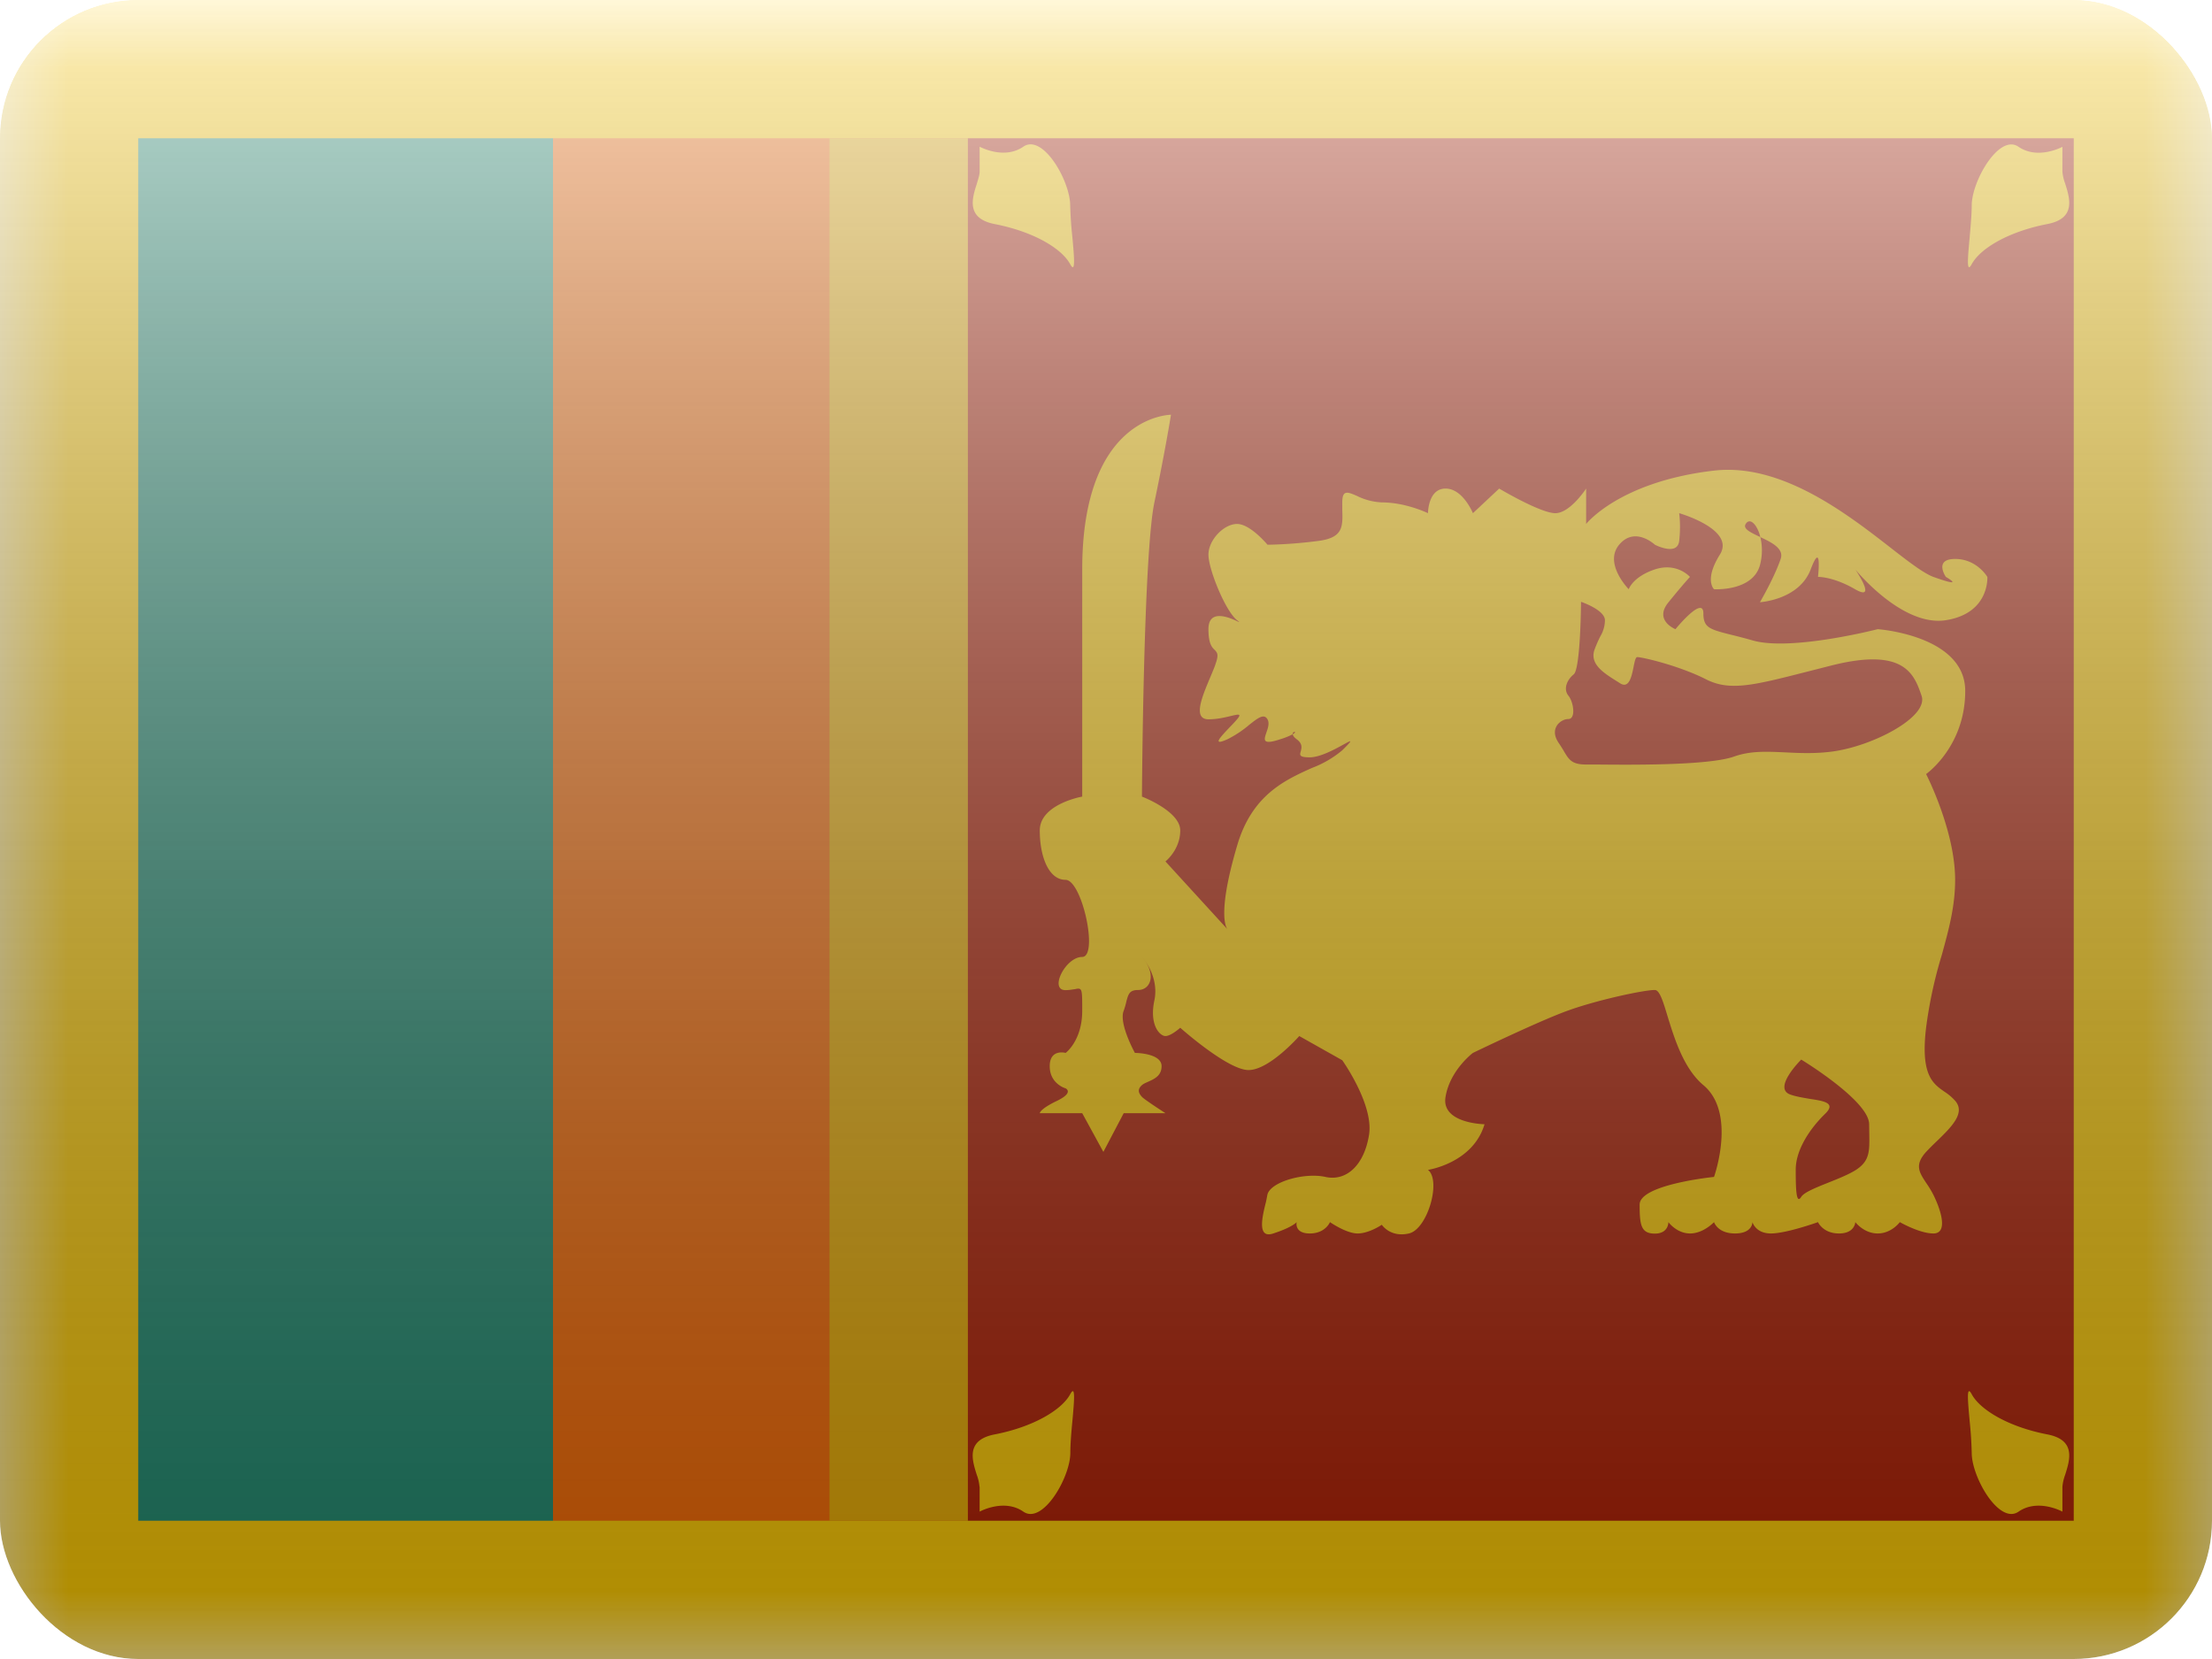 <svg fill="none" xmlns="http://www.w3.org/2000/svg" viewBox="0 0 16 12"><g clip-path="url(#LK - Sri Lanka__a)"><mask id="LK - Sri Lanka__b" style="mask-type:alpha" maskUnits="userSpaceOnUse" x="0" y="0" width="16" height="12"><path fill="#fff" d="M0 0h16v12H0z"/></mask><g mask="url(#LK - Sri Lanka__b)"><path fill-rule="evenodd" clip-rule="evenodd" d="M0 0h16v12H0V0Z" fill="#FECA00"/><path fill="#1F8A6E" d="M1 1h3v10H1z"/><path fill="#F56800" d="M4 1h3v10H4z"/><path fill="#B01D00" d="M7 1h8v10H7z"/><path fill-rule="evenodd" clip-rule="evenodd" d="M8.471 3s-.643-.002-.643 1.119v1.643s-.307.054-.307.245c0 .19.065.357.186.357.12 0 .241.558.12.558-.12 0-.24.24-.12.24.029 0 .05-.005.068-.007.017-.004.029-.006.037-.001.016.01.016.046.016.157 0 .217-.12.305-.12.305s-.115-.032-.115.096.114.16.114.16.065.029-.06.09c-.126.06-.126.09-.126.09h.307l.153.28.147-.28h.302s-.152-.098-.17-.118c-.018-.02-.04-.05 0-.085.011-.01.028-.017.046-.025.044-.02.096-.043.096-.112 0-.096-.193-.096-.193-.096s-.118-.213-.081-.305a.534.534 0 0 0 .02-.07c.014-.05.021-.08.085-.08.087 0 .138-.11.027-.24 0 0 .127.138.09.315-.038.178.039.258.08.258s.107-.06.107-.06.343.306.494.306c.151 0 .367-.246.367-.246l.311.175s.227.318.194.537c-.034.22-.163.341-.316.307-.152-.034-.4.036-.42.13a1.353 1.353 0 0 1-.01.051c-.027.107-.066.268.053.228.141-.046.169-.082.169-.082s-.019.082.095.082c.113 0 .146-.082.146-.082s.118.082.2.082c.083 0 .175-.063.175-.063s.061.094.196.063c.134-.03.236-.382.138-.46 0 0 .325-.048.409-.33 0 0-.315-.005-.282-.198.032-.194.198-.318.198-.318s.478-.231.684-.305c.205-.075.547-.15.632-.15.034 0 .059.08.092.19.049.159.116.378.259.498.242.202.077.664.077.664s-.538.054-.538.2c0 .146.009.21.11.21.1 0 .098-.083.098-.083s.06.082.157.082c.096 0 .173-.082.173-.082s.026.082.152.082c.127 0 .126-.082.126-.082s.022.082.134.082c.111 0 .34-.082.34-.082s.036.082.152.082c.115 0 .118-.082.118-.082s.062.082.162.082.16-.082.16-.082.143.082.243.082.064-.149 0-.279a.758.758 0 0 0-.052-.086c-.05-.076-.087-.13-.001-.225a2.01 2.01 0 0 1 .08-.08c.103-.1.207-.202.13-.29a.38.38 0 0 0-.075-.064c-.087-.06-.176-.122-.135-.465a3.21 3.21 0 0 1 .114-.527c.05-.183.096-.35.096-.542 0-.357-.21-.765-.21-.765s.283-.198.283-.601c0-.403-.633-.447-.633-.447s-.629.162-.906.081a4.128 4.128 0 0 0-.16-.042c-.149-.038-.195-.05-.195-.153 0-.134-.202.114-.202.114s-.159-.063-.05-.195c.107-.132.155-.183.155-.183s-.094-.108-.255-.054c-.16.054-.188.143-.188.143s-.183-.186-.069-.322c.114-.136.258 0 .258 0s.163.085.176-.027c.013-.112 0-.201 0-.201s.41.117.294.3c-.115.184-.042.25-.042.25s.282.018.333-.177a.41.41 0 0 0 .002-.2c.081.038.173.083.147.158-.047.138-.15.313-.15.313s.283-.016.367-.237c.084-.221.053.054.053.054s.108-.004.27.09c.162.093 0-.144 0-.144s.337.417.655.367c.318-.05.3-.313.3-.313s-.075-.13-.233-.13c-.157 0-.067.13-.067.13s.153.087-.09 0c-.07-.026-.176-.107-.307-.209-.32-.249-.793-.616-1.28-.56-.686.08-.925.386-.925.386v-.256s-.116.178-.223.178-.406-.178-.406-.178l-.19.178s-.072-.178-.198-.178c-.127 0-.127.178-.127.178s-.159-.078-.334-.078a.449.449 0 0 1-.18-.047c-.067-.029-.106-.046-.106.047v.053c.004.125.006.203-.176.226-.206.027-.365.027-.365.027s-.124-.15-.22-.15-.207.116-.207.222c0 .107.124.41.207.474.022.017.018.016 0 .007-.05-.023-.207-.095-.207.058 0 .106.026.132.046.151.018.02.03.031.005.102-.01.03-.025.064-.04.1-.058.138-.126.299-.01.299.061 0 .12-.014.161-.024.056-.013.081-.019.045.024a1.204 1.204 0 0 1-.053.057c-.066.07-.134.14-.016.087a.79.79 0 0 0 .157-.104c.063-.05.107-.084.132-.04.016.027.003.065-.008.096-.018.053-.031.092.101.048a.525.525 0 0 0 .09-.036c0 .008.007.02.028.036.044.032.036.063.03.087-.008.027-.013.044.065.044.074 0 .179-.057.241-.091.06-.033.08-.045-.006.04a.755.755 0 0 1-.22.128c-.195.088-.433.195-.54.56-.146.493-.08.594-.071.606l-.448-.49s.107-.084.107-.224-.277-.245-.277-.245.01-1.747.09-2.128c.08-.382.12-.634.12-.634Zm.893 2.294a.015.015 0 0 0-.014.017c.02-.011.02-.017.014-.017Zm3.369-1.41-.006-.002c-.066-.031-.122-.058-.1-.092.03-.049.083.002.106.094Zm.296 3.78s-.212.209-.077.254c.04.014.09.022.136.03.107.016.194.03.114.108-.116.113-.213.265-.213.404s.003.256.04.197c.02-.032.104-.066.194-.102.075-.03.153-.061.205-.095.096-.064.095-.133.093-.258l-.001-.07c0-.17-.49-.467-.49-.467Zm-1.646-2.786c.05-.04.053-.525.053-.525s.173.058.173.134a.232.232 0 0 1-.033.115.96.96 0 0 0-.042.096c-.038.105.066.17.162.23l.022.014c.065.042.084-.048.098-.118.008-.039.014-.071.027-.071.035 0 .298.06.496.16.172.088.342.045.73-.054l.185-.047c.523-.13.592.066.645.22.054.153-.352.365-.645.404-.13.017-.24.011-.343.006-.131-.006-.248-.012-.367.03-.186.067-.77.06-.998.058h-.072c-.105 0-.125-.034-.164-.1a1.119 1.119 0 0 0-.036-.057c-.071-.104.015-.172.07-.172.056 0 .039-.123 0-.17-.037-.047-.01-.114.039-.153Z" fill="#FECA00"/><path fill="#E8AA00" d="M6 1h1v10H6z"/><path fill-rule="evenodd" clip-rule="evenodd" d="M7.086 1.061v.18c0 .023-.01.053-.02.087-.035.108-.08.252.13.293.278.054.483.175.545.29.04.073.029-.05.016-.193a2.871 2.871 0 0 1-.016-.232c0-.177-.198-.522-.339-.425-.14.097-.316 0-.316 0Zm0 9.693v.18s.176-.097.316 0 .34-.248.34-.425c0-.063.007-.15.015-.231.013-.144.024-.267-.016-.193-.062.114-.267.236-.544.29-.212.04-.166.184-.132.292a.32.32 0 0 1 .02.087Zm7.832 0v.18s-.176-.097-.317 0c-.14.097-.339-.248-.339-.425a2.87 2.87 0 0 0-.015-.231c-.013-.144-.025-.267.015-.193.062.114.267.236.545.29.211.04.165.184.131.292a.334.334 0 0 0-.02.087Zm0-9.512v-.18s-.176.096-.317 0c-.14-.098-.339.247-.339.424 0 .064-.008.151-.015.232-.013.144-.025.266.015.193.062-.115.267-.236.545-.29.211-.04.165-.185.131-.293a.334.334 0 0 1-.02-.086Z" fill="#FECA00"/></g><path fill="url(#LK - Sri Lanka__c)" style="mix-blend-mode:overlay" d="M0 0h16v12H0z"/></g><defs><linearGradient id="LK - Sri Lanka__c" x1="8" y1="0" x2="8" y2="12" gradientUnits="userSpaceOnUse"><stop stop-color="#fff" stop-opacity=".7"/><stop offset="1" stop-opacity=".3"/></linearGradient><clipPath id="LK - Sri Lanka__a"><rect width="16" height="12" rx="1" fill="#fff"/></clipPath></defs></svg>
